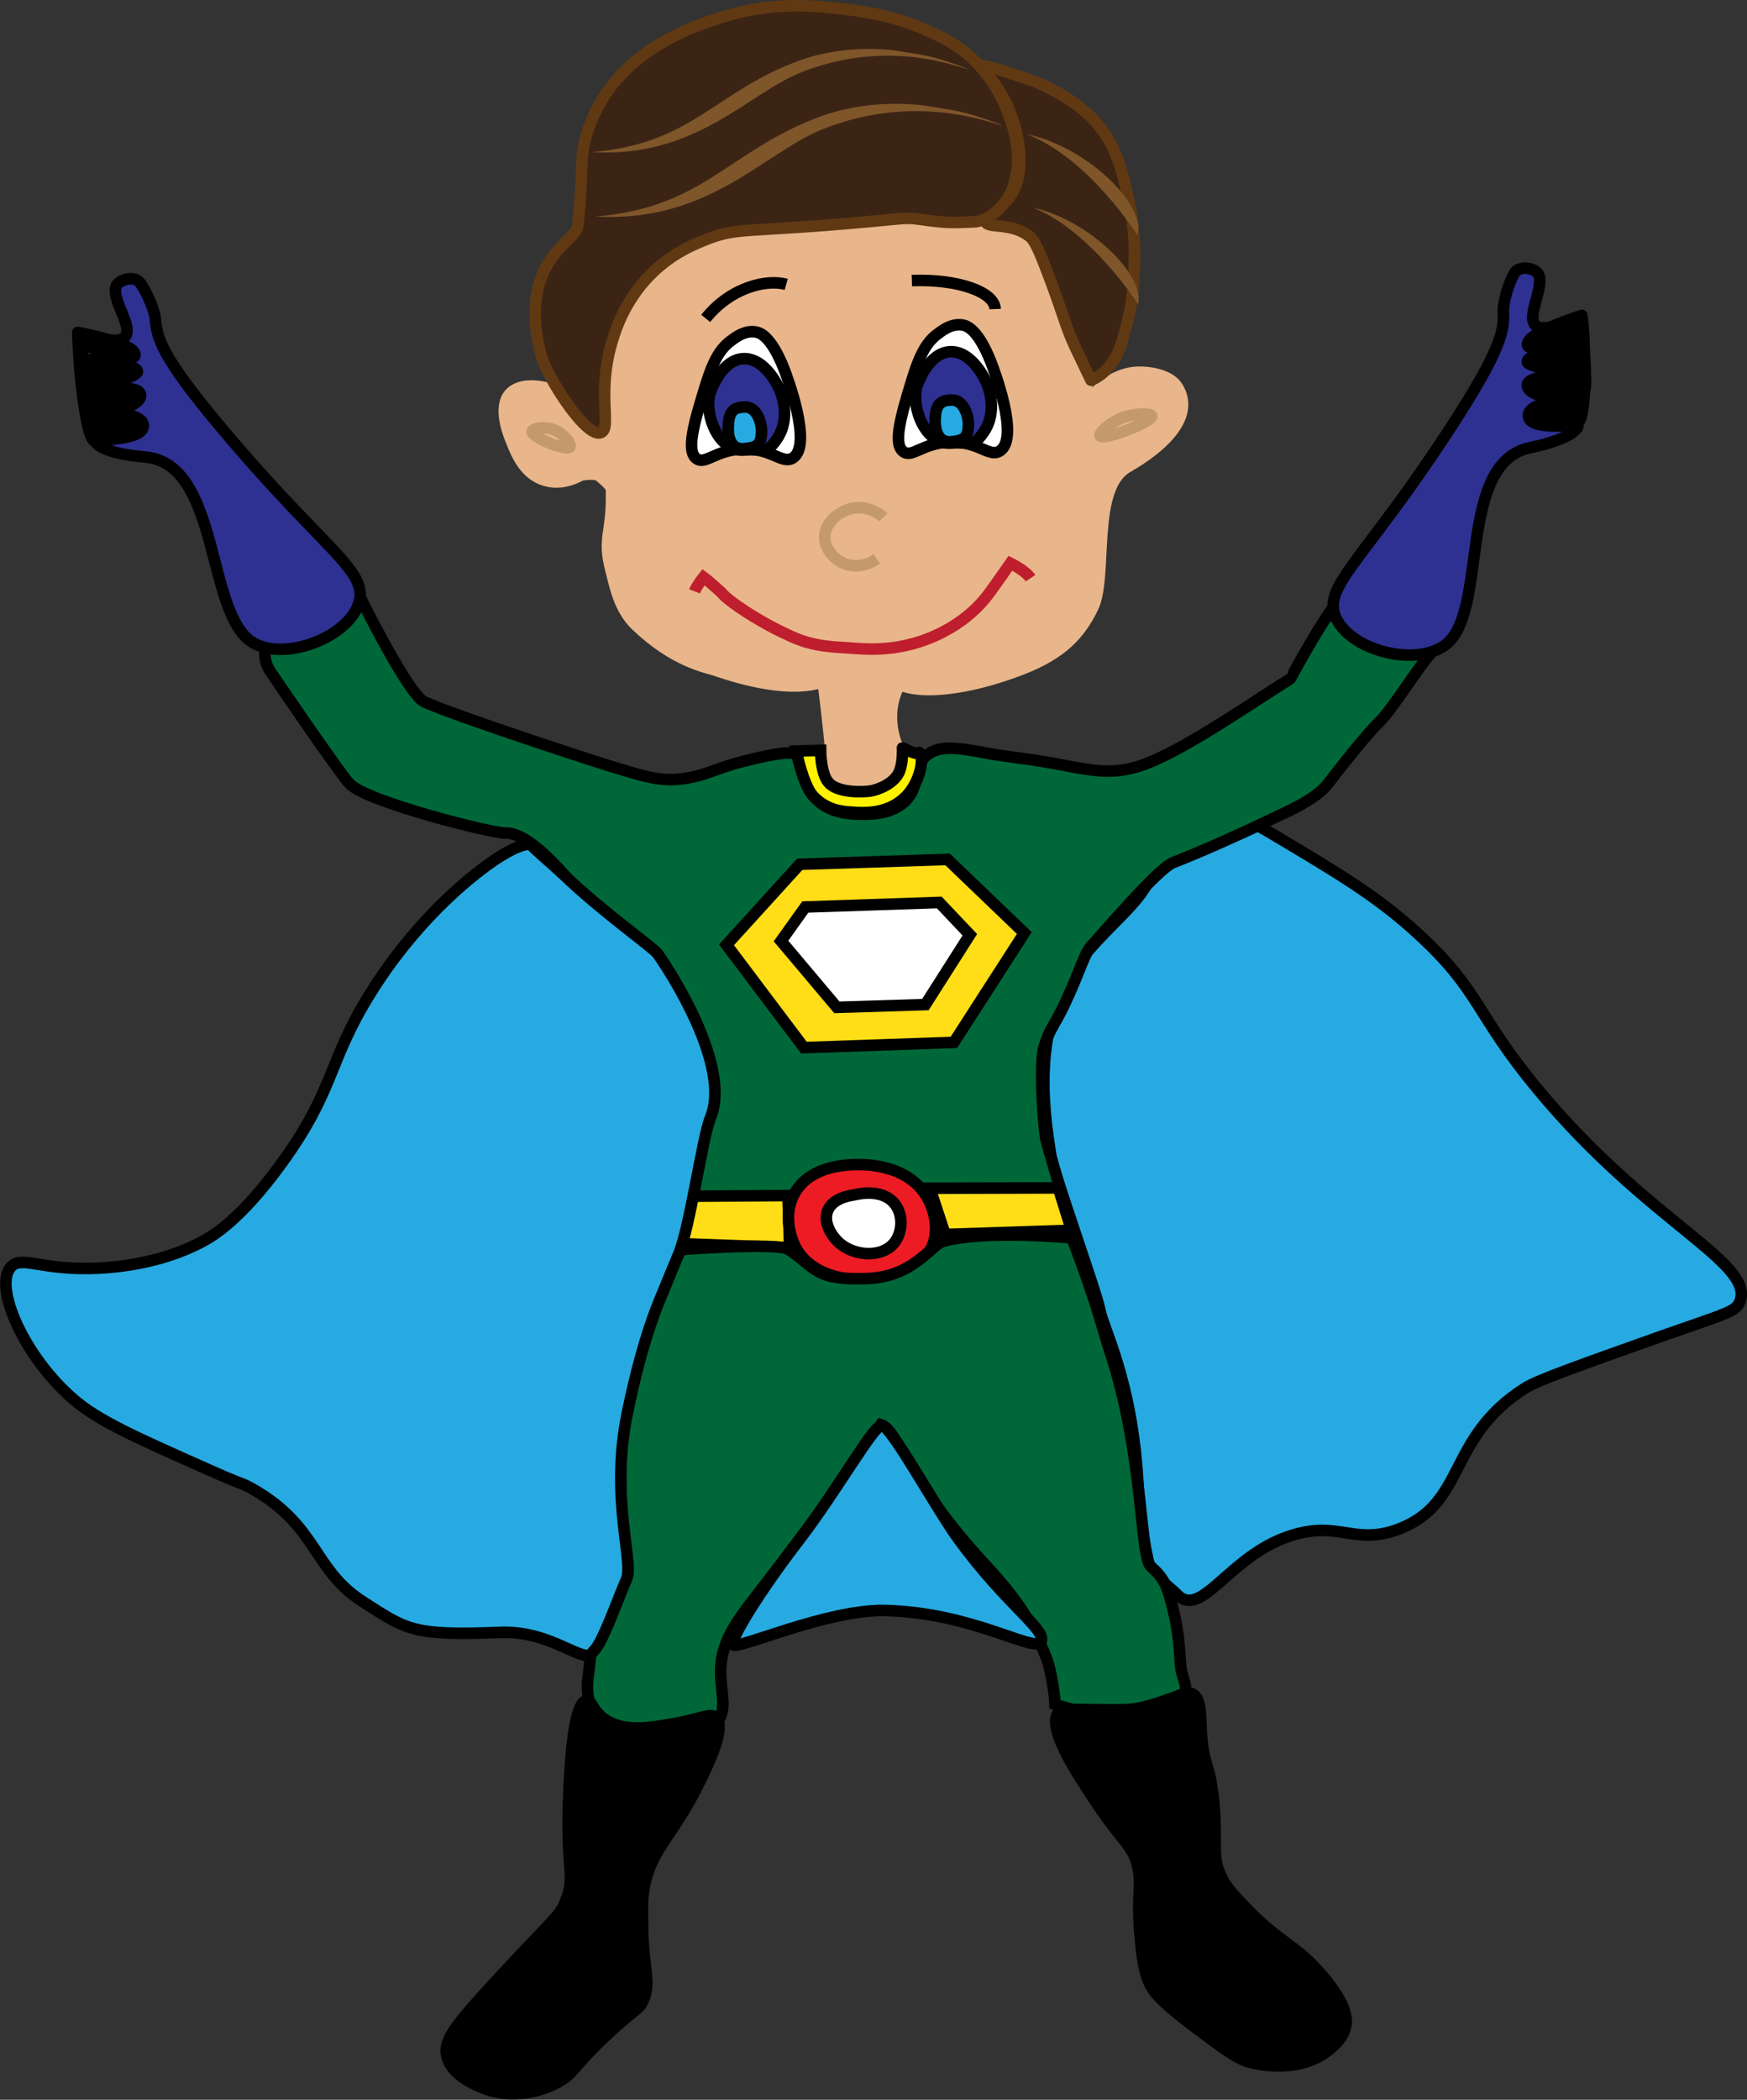 <?xml version="1.0" encoding="utf-8"?>
<!-- Generator: Adobe Illustrator 18.1.0, SVG Export Plug-In . SVG Version: 6.00 Build 0)  -->
<!DOCTYPE svg PUBLIC "-//W3C//DTD SVG 1.1//EN" "http://www.w3.org/Graphics/SVG/1.1/DTD/svg11.dtd">
<svg version="1.1" id="Layer_1" xmlns="http://www.w3.org/2000/svg" xmlns:xlink="http://www.w3.org/1999/xlink" x="0px" y="0px"
	 viewBox="0 0 503.3 604.7" enable-background="new 0 0 503.3 604.7" xml:space="preserve">
<rect x="0" y="0" width="503.3" height="604.7" fill="#333333" stroke="none"/>
<symbol  id="Brown_Hair_1" viewBox="-8.1 -3.4 16.2 6.8">
	<g>
		<path fill="#7E5629" d="M-8.1,2.5c0,0,10.4-0.9,16.2-5.9C3.6,2-5.5,4.9-8.1,2.5z"/>
	</g>
</symbol>
<symbol  id="Brown_Hair_4" viewBox="-11.3 -7.7 22.7 15.4">
	<path fill="#7E5629" d="M-11.3,7c0,0,5.6,2.6,10.6-1.9c5-4.6,5.8-10.2,12-12.7C4.7-6.5,2.2,0.9-1,4C-6.1,8.9-10.8,7-11.3,7z"/>
</symbol>
<path fill="#27AAE1" stroke="#000000" stroke-width="3.324" stroke-miterlimit="10" d="M339.2,459.3c6.7,6.7,14.4-9.9,30.3-16.2
	c15.9-6.2,20,2.4,33.6-2.8c19.4-7.5,13.7-26.2,36.2-40.5c3.8-2.4,15.5-6.5,38.8-14.8c19.3-6.8,22.1-7.2,23.2-10.3
	c4-11.2-26.6-22.8-58.2-60.9c-18.2-21.9-16.4-28.2-34.6-44.9c-11.7-10.7-22.2-17-43.1-29.4c-16.7-9.9-27-10.5-41.1-14.2
	c-8.2-2.2-27.4,8.9-27.4,8.9s8.9-9.6,25.3,1.7c23.6,16.4-1.5,25.6-13.4,44.2c-11.8,18.4-7.6,42.6-6.1,52.5
	c0.8,5.1,13.3,39.9,14.1,44.4c1.2,6.2,9.3,20.5,11,49.6c0.4,6.9,1.1,14.2,2.9,22.6C331.7,453.9,335.2,455.3,339.2,459.3z"/>
<path fill="#006838" stroke="#000000" stroke-width="3.324" stroke-miterlimit="10" d="M267,217.5c3.8-3.1,9.3-2.1,17.9-0.5
	c4.1,0.8,10.5,1.4,17.3,2.6c11.5,2,18.3,4.4,29.1-0.1c12.1-5,29.3-17.1,40.4-24c0.2-0.1,11.2-21.6,18.9-28.4
	c3.2-2.8,5.8,7.4,10,10.2c3.4,2.2,13.9,5.9,15.3,7.6c0,0-1.7,1-3.9,3.5c-3.4,3.7-11,16.1-14.9,19.8c-3.3,3.1-12.1,14.3-14.2,17.1
	c-3.8,5.2-12.8,8.7-18.9,11.7c-4.9,2.4-18.4,8.5-26,11.4c-4.5,1.7-22,22.4-23.5,23.9c-2.1,2.1-3.1,6.9-7.9,17.1
	c-3.1,6.4-4.1,6.7-5.8,12c-1.5,4.6-0.2,24.6,0.7,27.4c0,0,0.3,1,2.7,9.4l1.6,5.6c-0.8,2.1-7.6-0.1-17.9,0.5
	c-10.5,0.6-11.7,2.7-16.8,1.6c-5.7-1.3-6.2-3.7-12.9-6c-5.6-1.9-12.6-1.4-14.5-0.8c-5.6,1.6-6.3,3.3-12.7,5.6
	c-1.9,0.7-0.8-0.1-5.9,0.8c-8.6,1.4-13.9,1.6-19,1.1c-4.7-0.5-5.4-1.2-5.7-1.5c-2.5-3,0.3-8,2.3-17.9c0.6-3.2,2.5-10.6,0-19.6
	c-1-3.5-3.9-6.7-8.7-15.1c-5.7-10-5.1-10.3-6.9-15.5c-1-2.7-1.2-2.7-9.8-10.8c-8.5-7.9-7.8-6.9-12.4-11.7
	c-4-4.3-12.7-14.9-19.5-14.6c-3.4,0.1-39.7-8.9-44.7-14.2c-2.8-2.9-22-31.1-22.8-32.3c-4.3-6.6,1.3-11.7,2.9-13.1
	c5.8-5,7.3-4.3,11.4-8.9c4.6-5.1,6.2-11.3,8.5-5.7c1.1,2.6,16.6,34.1,21.5,36.4c8.7,4,49.1,17.2,53.8,18.6
	c10.5,3.1,15.4,5.2,25.1,2.7c3.9-1,7.7-3,16.1-4.9c10.1-2.4,11.8-1.7,12.9-0.9c3.7,2.6,0.9,7.6,4.8,12.2c4,4.7,11,4.7,13.6,4.7
	c2.7,0,8.2,0,12.2-3.7C265.5,226.1,262.7,221.1,267,217.5z"/>
<polygon fill="#FFDE17" stroke="#000000" stroke-width="3.324" stroke-miterlimit="10" points="273,247.5 295.1,268.7 274.8,300.2 
	231.6,301.7 209.3,272.1 230.4,248.9 "/>
<polygon fill="#FFFFFF" stroke="#000000" stroke-width="3.324" stroke-miterlimit="10" points="279.4,269.2 266.6,289.3 
	241.1,290.1 225,271 232,261.2 270.6,259.9 "/>
<path fill="#FFDE17" stroke="#000000" stroke-width="3.324" stroke-miterlimit="10" d="M304.9,342.1c1.3,4.1,2.5,8.1,3.8,12.2
	l-36.4,1.2l-4.4-13.3L304.9,342.1z"/>
<polygon fill="#FFDE17" stroke="#000000" stroke-width="3.324" stroke-miterlimit="10" points="227,344.3 227.5,359.3 194.4,358.1 
	197.8,344.5 "/>
<path fill="#ED1C24" stroke="#000000" stroke-width="3.324" stroke-miterlimit="10" d="M266.9,344.5c0.5,0.8,4.5,7.7,1.6,14.5
	c-3.8,8.8-15.9,9.5-18.2,9.6c-2.7,0.1-15.8,0.4-21.1-9.4c-0.2-0.4-4.2-8-0.5-15.1c5.1-10.1,19.9-8.7,21.6-8.6
	C253,335.8,262.2,336.7,266.9,344.5z"/>
<path fill="#FFFFFF" stroke="#000000" stroke-width="3.324" stroke-miterlimit="10" d="M258,347c2.2,3.1,2,7.7-0.2,10.7
	c-3.6,4.7-11.5,4-15.7,0.5c-2.3-1.9-5-5.9-3.7-9.4c1.3-3.5,5.7-4.4,7.7-4.7C247.8,343.7,254.6,342.3,258,347z"/>
<path fill="#006838" stroke="#000000" stroke-width="3.324" stroke-miterlimit="10" d="M308.8,356.5c0,0,3.7,9.4,7.1,20
	c0.6,1.8,2.9,9.8,4.4,14.4c9.2,28.5,8.1,57.6,11.3,60.3c4.3,3.7,4.9,6.6,6.3,12c1.6,6.6,1.8,10.2,2.2,16.2c0.2,3.1,1.7,5.3,1.4,7.2
	c-0.5,2.9-5.1,4.3-8.2,5.3c-1.8,0.6-9.3,1.9-15.2,1.8c-6.4-0.2-14.2-2.9-14.2-2.9l-0.1-2.2c0,0-0.9-7.6-2.4-11.3
	c-4.3-11.1-9.8-18.3-17.3-26.4c-23.4-25.2-25.2-39-30.3-40.6c0,0-8.8,14.1-33,45.5c-7.3,9.5-13.2,16-13.2,25.7
	c0,5.7,2.1,11.1-1.2,14.6c-0.7,0.8-2.1,1.8-10.6,2.6c-15.3,1.4-20-1.2-21.4-2.1c-1.6-0.9-4.4-2.8-4.7-5.5c-0.2-2.5-0.7-4.6-0.3-7.8
	c1-7.7,0.4-9.8,4.2-16.8c1.7-3.1,2.8-7.2,4.3-10.9c3.3-7.9-1.3-29.7,2.6-50.7c2.1-11.6-0.2-20.8,3.3-24.6
	c6.2-6.5,10.3-20.3,10.3-20.3s29.8-2.3,33-0.2c8.5,5.6,7.4,8.9,22.8,8.4c13.3-0.5,18.2-9.6,21.8-10.7
	C283.8,354.1,308.8,356.5,308.8,356.5z"/>
<path stroke="#000000" stroke-width="3.324" stroke-miterlimit="10" d="M346.1,498.9c-0.3-5.4-0.1-9.9-2.6-11.1
	c-1.4-0.7-2.7,0.1-6.1,1.3c-4,1.4-8.2,2.9-12.2,3.2c-6.7,0.4-19.2-0.6-20.2,0.7c-3.5,4.4,4.6,16.7,10.4,25.5
	c8.5,12.8,11,12.8,12.4,19.2c1.3,5.8-0.5,7.1,0.7,20.2c0.8,9.5,2.1,12.1,2.7,13.4c1.1,2.2,2.9,4.8,11.6,11.4
	c8.9,6.7,13.3,10.1,17.2,11.2c1.1,0.3,14,3.7,22.9-3.6c1.5-1.2,4.1-3.4,4.8-6.9c0.3-1.4,0.8-5.6-6.7-14.4c-7.6-9-12.3-9.4-22-19.5
	c-3.7-3.9-5.6-5.9-7-8.7c-3.2-6.5-1.1-9.5-2.4-22.4C348.4,507,346.7,508.9,346.1,498.9z"/>
<path stroke="#000000" stroke-width="3.324" stroke-miterlimit="10" d="M201.8,512.7c2.7-5.6,7.4-15.4,4.4-18.1
	c-1.5-1.3-3.6,0.1-10.6,1.5c-7.6,1.4-15.7,3-21.4-1c-3.6-2.5-3.7-5.6-5.2-5.4c-4.3,0.5-5,23.9-5.2,28.8c-0.7,20.3,2,21.5-0.7,28.6
	c-2,5.2-3.7,5.4-20.5,23.7c-12.1,13.1-14.8,17-13.9,21.2c1.4,6.1,9.5,9,11.5,9.7c9.7,3.4,18.6-1,20.1-1.8c5.2-2.7,4.5-4.6,15.2-14.5
	c7.9-7.3,8.6-6.6,9.8-9.3c2.4-5.3-0.1-8.8-0.2-22.4c0-4.4-0.1-6.5,0.3-9C187.1,532.6,193.9,529.1,201.8,512.7z"/>
<path fill="#27AAE1" stroke="#000000" stroke-width="3.324" stroke-miterlimit="10" d="M211.2,473.7c1.4,1.4,27-10.2,43.6-9.9
	c25.1,0.5,42.9,12.1,45,9.1c2.3-3.2-9.6-10.4-23.6-29.6c-6.6-9-19.5-32.9-22.2-32.8c-2.4,0-12.9,18.8-23.8,33
	C219,458,210,472.6,211.2,473.7z"/>
<path fill="#E8B68A" stroke="#E8B68A" stroke-width="3.324" stroke-miterlimit="10" d="M240,222.7c0,0-1.5-16.7-2.9-26.5
	c0,0-8.4,4.6-31-3.2c-2.7-0.9-11.8-2.4-22.8-12.9c-5-4.8-6.1-11.5-7.3-16c-2.4-9.3,0.3-10.2,0.2-21.7c0,0,2.3-0.7-3.7-5.5
	c-0.8-0.6-4.6-0.4-5.5,0.1c-2,1.1-5.7,2.5-9.7,1.4c-6-1.6-8.4-7.5-9.8-11c-1.1-2.6-4.1-10.3-0.5-14.1c2.7-2.8,7.9-2.4,11.3-1.3
	c10.3,3.3,12.3,16.1,15.6,15.5c2.7-0.5-0.9-5.8,2.1-20.8c0.9-4.2,0.4-5.3,4.8-14c3-6.1,6.4-14,11.9-17.6c5.7-3.7,11.3-7.6,26.9-9.3
	c17.1-1.8,19.9-0.9,38.9-2.4c8-0.6,19.6-1,36.7,6.1c6.3,2.6,11.3,27.3,13.8,30.5c9.2,11.6,0.4,14.7,1.4,17.8c0,0.1,0.1,0.1,0.1,0.1
	c0.8,0.4,3.5-4,7.3-6.8c1.1-0.8,4.8-3.7,10-3.9c3.4-0.1,9.3,0.8,11.4,4.3c5.2,8.4-4.1,17.1-14.4,23c-10.7,6.1-5.6,31.6-10,40.5
	c-3.6,7.3-8.4,13.1-20.7,17.8c-14.8,5.7-28.7,7.3-34.9,4.3c0,0,0,0,0,0c-5.2,9.4-0.3,18.7-0.3,18.7c0.1,1.1,0.2,2.9,0.3,5.2
	c-1.3,1.1-3.7,2.7-7,3.7c-0.9,0.3-2,0.5-3.3,0.5C243.7,225.5,240,222.7,240,222.7z"/>
<path fill="none" stroke="#C49A6C" stroke-width="3.324" stroke-miterlimit="10" d="M164.2,128.7c0.5-0.8-1.5-3.5-4.1-4.7
	c-3-1.4-6.6-0.7-6.8,0.2C152.9,125.8,163.2,130.1,164.2,128.7z"/>
<path fill="none" stroke="#C49A6C" stroke-width="3.324" stroke-miterlimit="10" d="M316.9,125.5c-0.4-0.8,3-4,7-5.4
	c3.4-1.1,7.7-1.1,7.9-0.3C332.1,121.5,317.7,127,316.9,125.5z"/>
<g>
	<path fill="#FFFFFF" stroke="#000000" stroke-width="3.324" stroke-miterlimit="10" d="M228.4,131.9c-3.1,1.9-6.1-2.9-14.5-2.6
		c-7.7,0.3-10.7,4.6-13.2,2.8c-3.2-2.2-0.6-10.7,2.4-20.6c2.4-7.9,4.5-11.3,7.8-13.6c1.3-1,3.9-2.8,6.8-2.3
		c1.3,0.2,4.5,1.3,8.2,10.7C226.5,107.9,234.3,128.2,228.4,131.9z"/>
	<path fill="#2E3192" stroke="#000000" stroke-width="3.324" stroke-miterlimit="10" d="M223.7,126.6c4.3-6.1,1.4-13.2,0.9-14.4
		c-0.2-0.5-4.1-9.3-10.6-8.9c-5.9,0.4-8.8,8.3-9.3,9.5c-2.1,5.9,2.1,17.6,9.9,16.8C220,129.1,220.4,131.3,223.7,126.6z"/>
	<path fill="#27AAE1" stroke="#000000" stroke-width="3.324" stroke-miterlimit="10" d="M214.5,129.2c3.6-0.4,4.9-1,4.9-5.2
		c0-1.9-1.2-6.9-4.8-6.8c-3.5,0.1-4.7,1.4-4.8,6C209.7,126.5,210.9,129.6,214.5,129.2z"/>
</g>
<g>
	<path fill="#FFFFFF" stroke="#000000" stroke-width="3.324" stroke-miterlimit="10" d="M288,129.9c-3.1,1.9-6.1-2.9-14.5-2.6
		c-7.7,0.3-10.7,4.6-13.2,2.8c-3.2-2.2-0.6-10.7,2.4-20.6c2.4-7.9,4.5-11.3,7.8-13.6c1.3-1,3.9-2.8,6.8-2.3
		c1.3,0.2,4.5,1.3,8.2,10.7C286.1,105.9,294,126.2,288,129.9z"/>
	<path fill="#2E3192" stroke="#000000" stroke-width="3.324" stroke-miterlimit="10" d="M283.3,124.6c4.3-6.1,1.4-13.2,0.9-14.4
		c-0.2-0.5-4.1-9.3-10.6-8.9c-5.9,0.4-8.8,8.3-9.3,9.5c-2.1,5.9,2.1,17.6,9.9,16.8C279.6,127.1,280,129.3,283.3,124.6z"/>
	<path fill="#27AAE1" stroke="#000000" stroke-width="3.324" stroke-miterlimit="10" d="M274.1,127.2c3.6-0.4,4.9-1,4.9-5.2
		c0-1.9-1.2-6.9-4.8-6.8c-3.5,0.1-4.7,1.4-4.8,6C269.4,124.5,270.6,127.6,274.1,127.2z"/>
</g>
<path fill="none" stroke="#000000" stroke-width="3.324" stroke-miterlimit="10" d="M226.5,81.9c-5.3-1.5-15.7,0.5-23.2,9.8"/>
<path fill="none" stroke="#000000" stroke-width="3.324" stroke-miterlimit="10" d="M286.7,89c-0.2-5-10.9-8.7-24-8.2"/>
<line fill="none" stroke="#000000" stroke-width="3.324" stroke-miterlimit="10" x1="221" y1="96.6" x2="221" y2="96.6"/>
<g>
	<path fill="none" stroke="#C49A6C" stroke-width="3.324" stroke-miterlimit="10" d="M254.5,149c-0.5-0.5-4-3.4-8.6-2.7
		c-4,0.7-8.3,4.1-8.3,8.5c0.1,3.3,2.5,6,5,7.2c3.1,1.6,7,1.1,10-1.1"/>
</g>
<path fill="none" stroke="#BE1E2D" stroke-width="3.324" stroke-miterlimit="10" d="M296.9,166.5c-1.5-2.2-5.8-4.3-5.8-4.3
	s-3.4,4.9-5.8,8.2c-7.9,11-19.9,14.5-24,15.4c-6.5,1.5-11.7,1.2-16.7,0.8c-3.8-0.3-10-0.2-16.8-3.4c-3.7-1.7-7.4-3.5-13-7.1
	c-6-3.9-6.9-5.4-6.9-5.4c-4.1-3.7-5.2-4.5-5.2-4.5s-2,2.5-2.6,4.1"/>
<path fill="#3C2415" stroke="#603913" stroke-width="3.324" stroke-miterlimit="10" d="M323.4,97.9c1.3-5,2.7-8.7,3.2-17
	c0.3-6.1,0.7-13.7-1.5-23.5c-1.9-8.6-3.6-16.1-10-22.9c-4.7-5-10.3-7.8-12.8-9.1c-3.3-1.7-6-2.6-11.5-4.4c-5-1.7-8.6-2.5-8.1-1.8
	c1.3,1.7,9.6,10.1,10.9,23.7c0.3,2.8,0.8,8.6-2.5,13.5c-3,4.4-7.6,5.6-7.2,7.4c0.5,2.1,7.1,0.2,12.3,4c1.7,1.2,2.5,2.6,6.4,12.9
	c4.5,12.2,4.4,13.4,7.2,19.4c1.4,3,4.5,9.4,4.5,9.4v0C314.3,109.5,320.8,107.5,323.4,97.9z"/>
<path fill="#3C2415" stroke="#603913" stroke-width="3.324" stroke-miterlimit="10" d="M266.9,8.7c-4.2-1.9-11.2-4.5-21.6-5.8
	c-8.4-1.1-20.8-2.7-35.4,1.5c-6.5,1.9-27.9,8-37.5,26.2c-6.8,12.9-3.7,16.3-6,34.7c-0.5,4.3-17.3,9.8-10.7,36.4
	c0.8,3.1,2.5,6,3.5,7.9c3.4,6.1,10.5,16.2,13.9,15c3.2-1.2-1.1-10.9,3-25.4c1-3.5,3.6-12.3,11.2-20c6.2-6.3,12.8-8.9,16.6-10.4
	c7.3-2.8,10.1-2.2,31.1-3.7c25.4-1.9,24.6-2.7,30.3-1.9c7,1,8.8,1,15.2,0.7c5.3-0.2,9.5-6,10.4-7.8c4.8-9.7,0.8-20.1-0.8-24.4
	c-1.3-3.3-4-9-9.4-14.3C276.1,12.9,271.4,10.7,266.9,8.7z"/>
<path fill="#FFF200" stroke="#000000" stroke-width="3.324" stroke-miterlimit="10" d="M264.8,216.7c-0.2-0.2,0,0.9-2.8-0.4
	c-2.3-1.1-2-0.9-2-0.9s0.2,3.5-0.7,6.3c-1.3,4-6.6,5.8-8.5,6.1c-2,0.3-9.8,0.7-12.3-2.7c-2.1-2.7-2.1-9-2.1-9l-7,0.2
	c0,0,1.9,9.7,4.9,13c3.8,4,8.1,4.4,11.2,4.6c2.9,0.2,9.5,0.7,14.6-3.7C264.7,226.4,266.6,218.5,264.8,216.7z"/>
<use xlink:href="#Brown_Hair_4"  width="22.7" height="15.4" x="-11.3" y="-7.7" transform="matrix(-4.878 -0.79 0.488 -3.013 230.37 48.386)" overflow="visible"/>
<use xlink:href="#Brown_Hair_4"  width="22.7" height="15.4" x="-11.3" y="-7.7" transform="matrix(-4.509 -0.731 0.448 -2.766 224.802 31.044)" overflow="visible"/>
<use xlink:href="#Brown_Hair_1"  width="16.2" height="6.8" x="-8.1" y="-3.4" transform="matrix(-1.123 -2.221 2.308 -1.167 312.809 52.673)" overflow="visible"/>
<use xlink:href="#Brown_Hair_1"  width="16.2" height="6.8" x="-8.1" y="-3.4" transform="matrix(-1.102 -2.116 2.096 -1.092 313.713 73.228)" overflow="visible"/>
<g>
	<path fill="#2E3192" stroke="#000000" stroke-width="3.324" stroke-miterlimit="10" d="M73.1,185.2c-13.9-7.7-9.4-51.7-31.3-53.6
		c-12.2-1-14.4-4-14.3-4.6c0.1-0.5,14.2,0,13.8-4.6c-0.4-4.3-15.3-3.8-15.4-3.2c0,0.6,15-1.2,14.6-5.5c-0.3-3.7-16.5-1-16.5-1.1
		c0-0.1,15.8-3.7,15.6-5.6c-0.3-3-16.6-2-16.6-2.2c0-0.2,15.6-0.4,15.9-2.4c0.5-3.8-17.1-6.7-16.5-6.7c0.3,0,11.4,4.3,13.7,1.2
		c2.2-2.9-3.5-9.8-2.8-14c0.4-2.3,5.4-3.8,7.1-1.4c2.3,3.3,4.2,8.2,4.4,10.6c0.4,5.3,1.9,10.8,18.8,30.9
		c29.2,34.9,42.2,41,39.9,50.2C101.1,183,82.8,190.6,73.1,185.2z"/>
	<path fill="none" stroke="#000000" stroke-width="3.324" stroke-miterlimit="10" d="M22.4,95.8c0.1,3.2,0.3,6.3,0.5,9.1
		c0.2,2.9,0.5,5.5,0.8,8c0.3,2.5,0.6,4.8,1,6.7c0.8,4.7,1.8,7.5,2.7,7.5"/>
	<g>
		<g>
			<path d="M23.4,98.4c0,2-0.4,4.9,2,5c1.2,0.1,1.7-0.1,2.8,0.1c0.9,0.2,1.8,0.3,2.7,0.3c1.8-0.1,3.5-0.6,5.2-1.2
				c0.8-0.3,0.8-1.4,0-1.6c-2.1-0.6-4.2-1.5-6.2-2.2c-1.4-0.5-3.2-1.3-4.7-1.1c-0.3,0-0.5,0.3-0.6,0.6c-0.3,1.2-0.5,3.1,1,3.4
				c0.7,0.1,1.4,0,2.1,0.2c0.7,0.2,1.3,0.5,2,0.7c1.1,0.3,2,0.4,3.1,0.3c0.9-0.1,0.7-1.4,0-1.6c-2.3-0.8-4.5-1.7-6.9-1.9
				c-1.1-0.1-1.1,1.6,0,1.7c2.2,0.2,4.3,1.1,6.4,1.9c0-0.5,0-1.1,0-1.6c-1.8,0.3-3.2-0.8-4.9-1.1c-0.4-0.1-1,0.1-1.2-0.1
				c-0.6-0.4,0-0.4,0.5-0.4c1.2-0.1,3.1,1,4.3,1.4c1.6,0.6,3.1,1.2,4.7,1.7c0-0.5,0-1.1,0-1.6c-1.3,0.5-2.6,0.9-4,1
				c-1.7,0.2-3-0.3-4.6-0.5c-0.7-0.1-1.4,0.2-1.9,0.2c-0.5,0,0.3,0.1,0.2,0.1c-0.3-0.4-0.2-2.7-0.2-3.4
				C25.1,97.4,23.4,97.4,23.4,98.4L23.4,98.4z"/>
		</g>
	</g>
	<g>
		<g>
			<path d="M24,107c0.2,1.4,0.3,2.9,0.5,4.3c0.1,0.7,1.2,1.3,1.5,0.4c0.7-1.5,3.8-1.5,5.1-1.9c1.7-0.4,3.3-1,4.9-1.5
				c0.6-0.2,0.8-0.9,0.4-1.4c-1.6-1.6-3.8-1.2-5.8-1.1c-1.3,0.1-5.1-0.5-5.6,1.2c-0.3,1.1,0.5,2.5,1.6,2.5c1.3,0,2.7-0.5,4-0.5
				c1.4,0,2.7-0.1,4.1-0.5c1-0.3,0.6-1.9-0.4-1.6c-1.6,0.5-3.1,0.4-4.7,0.4c-0.8,0-2.6,0.4-2.9,0.4c2.3,0,6.9-1.5,8.6,0.4
				c0.1-0.5,0.2-0.9,0.4-1.4c-2.4,0.8-4.7,1.6-7.2,2.1c-1.6,0.3-3.1,0.5-3.8,2.2c0.5,0.1,1,0.3,1.5,0.4c-0.2-1.4-0.3-2.9-0.5-4.3
				C25.5,105.9,23.9,105.9,24,107L24,107z"/>
		</g>
	</g>
	<g>
		<g>
			<path d="M29.1,108.1c0.8,0,1.7-0.2,2.5-0.1c0.6,0.1,1,0.5,1.5,0.7c1.1,0.3,3.4,0.1,4.4-0.3c0.4-0.1,0.6-0.4,0.6-0.8
				c0,0,0-0.1,0-0.1c0-0.3-0.2-0.6-0.4-0.7c0,0-0.1,0-0.1-0.1c-0.9-0.5-1.8,0.9-0.8,1.4c0,0,0.1,0,0.1,0.1c-0.1-0.2-0.3-0.5-0.4-0.7
				c0,0,0,0.1,0,0.1c0.2-0.3,0.4-0.5,0.6-0.8c-0.7,0.3-1.7,0.2-2.4,0.3c-0.9,0.1-1.1,0-1.8-0.4c-1.1-0.5-2.6-0.2-3.8-0.1
				C28,106.5,28,108.2,29.1,108.1L29.1,108.1z"/>
		</g>
	</g>
	<g>
		<g>
			<path d="M25.4,110.3c0.4,0,0.8,0,1.2,0c1.1,0,1.1-1.7,0-1.7c-0.4,0-0.8,0-1.2,0C24.3,108.7,24.3,110.3,25.4,110.3L25.4,110.3z"/>
		</g>
	</g>
	<g>
		<g>
			<path d="M25.2,115.3c4.5-0.2,9.1-0.4,13.6-0.6c-0.1-0.5-0.1-1.1-0.2-1.6c-2.8,0.9-5.5,1.8-8.3,2.7c-0.7,0.2-1.4,0.4-2,0.7
				c-0.3,0.1-0.6,0.2-0.8,0.4c-0.3,0.4-0.4,0.3-0.4-0.2c0-0.3-0.1-0.5-0.3-0.5c-0.4-0.2-0.3-0.2,0.3-0.1c0.5-0.2,2.1,0,2.6,0
				c1.1-0.1,2.2-0.2,3.3-0.3c0.4-0.1,2.6-0.5,2.7-0.4c-0.2-0.3-1.5-0.1-1.9-0.1c-0.8,0.1-1.5,0.4-2.2,0.7c-0.5,0.2-1.1,0.6-1.6,0.8
				c-0.5,0.4-1,0.4-1.6-0.1c-0.8,0-1.1-0.2-1-0.8c0.2,0.5,0.4,0.9,0.6,1.4c0.1-0.1,0.3-0.1,0.4-0.2c1.1-0.1,1.1-1.8,0-1.7
				c-0.8,0.1-1,0.2-1.6,0.7c-0.6,0.5,0,1.4,0.6,1.4c1.6,0.2,2.1-1.9,0.7-2.7c-1.6-0.9-2.6,0.6-2.3,2c0.4,2.5,2.8,2.2,4.7,1.4
				c0.7-0.3,1.4-0.7,2.2-1c1-0.4,2-0.2,3-0.5c0.7-0.2,1.6-0.5,2-1.3c0.9-2.2-2-1.8-3.2-1.7c-2.3,0.3-4.6,0.6-6.9,0.6
				c-0.8,0-1.8-0.2-2.3,0.6c-0.6,1,0.2,3.3,1.4,3.6c1.3,0.3,4.4-1.3,5.6-1.7c2.3-0.8,4.5-1.5,6.8-2.3c0.9-0.3,0.8-1.7-0.2-1.6
				c-4.5,0.2-9.1,0.4-13.6,0.6C24.2,113.7,24.2,115.3,25.2,115.3L25.2,115.3z"/>
		</g>
	</g>
	<g>
		<g>
			<path d="M26.2,122.2c2.4-0.2,4.9-0.4,7.3-0.2c1.1,0.1,2.2,0.2,3.2,0.3c1.6,0.6,2,0.5,1.3-0.1c-0.7,0.4-1.4,0.7-2.2,1
				c-1.7,0.7-4.8,1.9-6.5,1.4c-1.1-0.2-1.4-0.7-0.8-1.5c0.3,0,0.5,0,0.8,0c0.7-0.3,1.9-0.3,2.6-0.5c0.8-0.2,3.7-0.9,2.2,0.4
				c-0.5,0.4-2.7,0.7-3.3,0.7c-1.9,0.1-0.7-0.1,0.2-0.2c0.9-0.2,1.8-0.4,2.7-0.6c0.9,0,1.8-0.2,2.6-0.6c-0.6,0.1-1.2,0.2-1.8,0.3
				c-0.9,0.2-1.8,0.4-2.7,0.7c-0.6,0.2-1.2,0.4-1.7,0.6c0.1,0.7,0.5,0.8,1.1,0.3c1,0,2.2-0.6,3.2-0.8c1.1-0.2,0.6-1.8-0.4-1.6
				c-1.5,0.3-7.3,1.1-5,3.8c0.2,0.2,0.6,0.3,0.8,0.2c2-0.8,4.1-1.4,6.2-1.8c0.9-0.2,1.9-0.2,2-1.2c0.4-2.4-3.5-1.8-4.7-1.5
				c-1.4,0.3-6.4,0.3-6,2.9c0.4,2.9,5.6,0.9,7,0.5c1.3-0.3,4.5-1.5,2.9-3.3c-0.8-1-2.6-0.9-3.6-0.8c-0.7,0.1-1.4,0.3-2,0.4
				c-1.2,0.3-2.5,0.2-3.7,0.4c-1.8,0.4-1.6,2.8-0.7,4.1c1.5,2,6.6,0.2,8.4-0.4c1-0.4,6.3-2.1,3.9-3.9c-1-0.8-3.8-0.7-5-0.7
				c-2.8-0.2-5.5,0-8.2,0.2C25.1,120.6,25.1,122.3,26.2,122.2L26.2,122.2z"/>
		</g>
	</g>
</g>
<g>
	<path fill="#2E3192" stroke="#000000" stroke-width="3.324" stroke-miterlimit="10" d="M416.3,185.8c12.8-9.3,3.1-52.5,24.6-56.9
		c12-2.5,13.8-5.7,13.7-6.3c-0.1-0.5-14.1,1.7-14.3-2.9c-0.1-4.3,14.8-5.6,14.9-5c0.1,0.6-15,0.6-15.2-3.7c-0.1-3.7,16.2-3,16.2-3.1
		c0-0.1-16.1-1.8-16.2-3.7c-0.1-3,16.3-4,16.2-4.2c0-0.2-15.6,1.5-16.1-0.5c-1-3.7,16.1-8.7,15.6-8.7c-0.3,0.1-10.8,5.6-13.4,2.8
		c-2.5-2.6,2.3-10.2,1.1-14.2c-0.7-2.3-5.8-3.2-7.2-0.6c-1.9,3.5-3.2,8.6-3.1,11c0.3,5.3-0.6,10.9-14.9,32.9
		c-24.8,38.2-36.9,45.8-33.6,54.6C388.3,187,407.3,192.3,416.3,185.8z"/>
	<path fill="none" stroke="#000000" stroke-width="3.324" stroke-miterlimit="10" d="M455.8,91.1c0.3,3.3,0.4,3.8,0.5,6.9
		c0.1,3,0.5,9.2,0.5,11.8c0,2.6-0.3,1.6-0.4,3.6c-0.3,5-0.9,8-1.8,8.1"/>
	<g>
		<g>
			<path d="M453.9,94c0.1,0.6-0.1,1.8,0.2,2.3c-0.1,0.5,0.1,0.7,0.6,0.4c0.7,0,0.8,0,0.2-0.1c-1-0.3-2.1,0-3.1,0.3
				c-3.2,1-6,1.1-9.3,0.5c0,1.1,0,2.1,0,3.2c1.8-0.7,3.6-1.5,5.4-2.3c1.7-0.7,4.5-2.4,6.4-2.4c-0.5-0.3-1-0.5-1.4-0.8
				c0,0.4,0.1,0.9,0.1,1.3c0.3-0.5,0.5-1,0.8-1.4c-0.2,0.1-2.4,0.4-3.1,0.7c-1.6,0.6-2.9,1.4-4.7,1.4c0,1.1,0,2.2,0,3.3
				c0.5-0.1,1.7,1.4,2.2,1.7c0.8,0.3,1.5,0.4,2.3,0c1.8-0.8,2.1-4,3.8-4.6c2-0.7,1.1-3.9-0.9-3.2c-1.9,0.7-2.5,2.3-3.6,3.8
				c-0.8,1.1-0.5,0.5-1.5-0.3c-0.7-0.5-1.3-0.8-2.2-0.8c-2.1,0.2-2.2,3.3,0,3.3c1.6,0,2.9-0.4,4.4-1c0.8-0.3,1.5-0.7,2.3-0.9
				c0.4-0.1,1.5-0.1,2-0.3c2-0.8,1.7-3.1,0.9-4.8c-0.2-0.5-0.9-0.8-1.4-0.8c-2,0-4.1,1.2-5.9,1.9c-2.3,0.9-4.5,2-6.8,2.9
				c-1.4,0.5-1.8,2.9,0,3.2c2,0.3,4,0.7,6,0.6c2.2-0.1,4.1-1.1,6.2-1.3c1.2-0.1,2.3,0.4,3.2-0.8c1-1.3,0.5-3.6,0.3-5.1
				C457,91.9,453.7,91.9,453.9,94L453.9,94z"/>
		</g>
	</g>
	<g>
		<g>
			<path d="M454.2,101.1c0,1.6,0,3.1,0,4.7c1-0.3,2.1-0.6,3.1-0.8c-1.2-1.7-2.8-2.1-4.9-2.2c-3.2-0.2-6.3-0.6-9.4-1.2
				c0.2,0.9,0.5,1.9,0.7,2.8c1.2-1.3,3.4-1.1,5.1-1.2c1.1-0.1,4.5-0.7,5-0.3c-0.3-0.5-0.5-1-0.8-1.4c0.1,1.6,0.2,3.3,0.1,4.9
				c1.1-0.1,2.2-0.3,3.3-0.4c-0.1-0.6-0.1-2.6-0.6-3.6c-0.3-0.5-0.9-0.9-1.4-0.8c-1.5,0.1-2.9-0.1-4.4,0c-1.7,0.2-3.4,0.5-5.1,0.2
				c-2.1-0.3-3,2.9-0.9,3.2c1.8,0.3,3.4,0.2,5.2,0c1.8-0.2,3.5,0,5.3-0.1c-0.5-0.3-1-0.5-1.4-0.8c0.2,0.3,0.1,2.1,0.3,2.9
				c0.4,1.9,3.2,1.4,3.3-0.4c0.1-1.9,0.6-6-1.7-6.7c-1-0.3-2.4,0-3.4,0.1c-1.5,0.1-3.1,0.2-4.6,0.3c-2,0.2-4,0.4-5.4,2
				c-0.7,0.9-0.6,2.5,0.7,2.8c2,0.4,4,0.7,6.1,1c1.4,0.2,5.4-0.3,6.2,0.9c0.9,1.3,3.1,0.9,3.1-0.8c0-1.6,0-3.1,0-4.7
				C457.5,99,454.2,99,454.2,101.1L454.2,101.1z"/>
		</g>
	</g>
	<g>
		<g>
			<path d="M451.7,101.1c-1.1,0.1-2.5,0-3.6,0.4c-0.7,0.3-1.1,0.7-1.9,0.8c-0.7,0.1-1.8,0.2-2.4,0.1c0.2,0.2,0.4,0.4,0.6,0.6
				c0,0,0-0.1,0-0.1c-0.1,0.3-0.3,0.6-0.4,0.9c0,0,0.1,0,0.1-0.1c0.8-0.6,0-2.1-0.8-1.4c0,0-0.1,0-0.1,0.1c-0.3,0.2-0.5,0.5-0.4,0.9
				c0,0,0,0.1,0,0.1c0.1,0.3,0.3,0.5,0.6,0.6c1.2,0.3,3.2,0.2,4.4-0.1c0.5-0.1,0.7-0.6,1.2-0.8c0.8-0.4,2-0.2,2.9-0.3
				C452.7,102.7,452.7,101,451.7,101.1L451.7,101.1z"/>
		</g>
	</g>
	<g>
		<g>
			<path d="M455.6,102.8c-0.4,0-0.8,0.1-1.1,0.1c-1.1,0.1-1.1,1.7,0,1.7c0.4,0,0.8-0.1,1.1-0.1C456.6,104.4,456.6,102.7,455.6,102.8
				L455.6,102.8z"/>
		</g>
	</g>
	<g>
		<g>
			<path d="M456.3,106.9c-5,0.4-9.9,0.8-14.9,1.2c-1.7,0.1-2.4,2.9-0.4,3.3c2.6,0.5,5.1,0.9,7.7,1.4c2.1,0.4,4.4,1.1,6.5,1
				c0.6,0,1.2-0.3,1.4-0.8c0.7-1.4,1.3-3.9-0.4-4.8c-1.2-0.6-2.9,0-4.1,0.1c-2.1,0.2-4.1,0.1-6.2,0.1c-1.6,0-4.4-0.1-4.2,2.4
				c0.3,2.9,4.2,2.2,6,2.4c2.4,0.3,5.5,2.2,7.8,0.4c1.2-1,1.6-3.7,0.3-4.8c-1.3-1.1-3.8-0.3-4.2,1.4c-0.5,1.8,1.3,2.9,2.9,2.6
				c1.4-0.3,1.6-2.3,0.4-3c-0.7-0.4-1.2-0.5-2-0.5c-2.1,0.1-2.1,3.4,0,3.3c0.1,0,0.2,0,0.3,0.1c0.1-1,0.3-2,0.4-3
				c0.4,0.2,0.8,0.4,1.2,0.6c-0.1,0.5-0.3,1.1-0.4,1.6c0.6-0.7-9.7-2.2-9.6-2c0,0.6,0,1.1,0,1.7c-0.4,1,9.5-0.5,10-0.2
				c-0.3-0.5-0.5-1-0.8-1.4c0,0.5,0,1.1-0.2,1.5c0.5-0.3,1-0.5,1.4-0.8c-2.2,0.1-4.6-0.7-6.7-1.1c-2.2-0.4-4.4-0.8-6.5-1.2
				c-0.1,1.1-0.3,2.2-0.4,3.3c5-0.4,9.9-0.8,14.9-1.2C458.5,110.1,458.5,106.7,456.3,106.9L456.3,106.9z"/>
		</g>
	</g>
	<g>
		<g>
			<path d="M455.9,113.4c-4.3,0.1-10.1,0.2-14,2.5c-2.6,1.6-0.9,4.1,1.1,5.2c3.2,1.7,7.5,3,11.1,2.3c3.1-0.6,3.1-4.8,2.2-7.2
				c-0.3-0.8-0.8-1.1-1.6-1.2c-2.3-0.3-3.3,3-3.7,4.7c-0.1,0.3-0.2,0.6-0.4,0.9c1.1-0.1,1.3-0.3,0.7-0.7c-0.1-0.4-1.1-1.3-1.4-1.6
				c-0.7-0.9-1.4-1.9-2.3-2.6c-1.9-1.3-4.6-0.1-4.5,2.5c0.3,3.8,6.2,4,8.9,4.3c2.9,0.3,4.7-1.8,3.6-4.6c-0.3-0.8-1-2.4-1.7-3
				c-0.9-0.8-1.6-0.3-2.7,0c-2.3,0.7-8.3-0.5-8.4,3.4c0,1.3,0.6,2.2,1.9,2.5c1.3,0.4,2.7,0.3,4,0.6c1.3,0.3,2.6,0.8,3.9,1.3
				c0.7,0.3,1.5-0.2,1.9-0.8c2.7-4.1-4.4-5.3-6.8-5.6c-2.1-0.3-2.1,3.1,0,3.3c0.9,0.1,1.8,0.3,2.6,0.6c0.8,0.2,1,0.5,1.3,0
				c0.6-0.3,1.3-0.5,1.9-0.8c-1.4-0.6-2.9-1.1-4.4-1.4c-1.3-0.3-2.7-0.3-3.9-0.6c0.4,0.4,0.8,0.8,1.2,1.2c0.1,0.3,3.9-0.1,4.3-0.1
				c0.6-0.1,1.3-0.3,1.8-0.6c0.8-0.4,1.2,0-0.2-0.3c-0.4-0.4-0.8-0.8-1.2-1.2c0.3,0.8,1.1,1.5,1.2,2.3c0.4,0.5,0.4,0.7-0.1,0.4
				c-0.4-0.2-0.8-0.2-1.3-0.3c-0.9-0.2-1.7-0.3-2.6-0.4c-0.6-0.1-1.2-0.2-1.7-0.2c-1.1-0.2-1.3-0.2-0.7,0.2c0,0.2,0.9,1,1,1.1
				c0.7,0.8,1.3,1.8,2.1,2.5c1.1,1.1,2.7,1.9,4.1,0.7c0.5-0.5,0.8-1.3,1.1-2c0.2-0.5,0.4-1,0.5-1.5c0.1-0.3,0.2-0.5,0.3-0.8
				c0.4-0.5,0.3-0.6-0.2-0.2c-0.5-0.4-1.1-0.8-1.6-1.2c0.3,0.7,0.5,2.9,0.2,3.2c-0.1,0.1-1.8-0.1-2.2-0.1c-2.5-0.2-4.1-1.3-6.4-1.9
				c-0.8-0.7-1-0.7-0.7,0c0.1,0.6,0.4,0.7,1.1,0.1c0.9-0.1,2-0.6,2.9-0.8c2.6-0.6,5.2-0.7,7.9-0.8C458,116.7,458,113.4,455.9,113.4
				L455.9,113.4z"/>
		</g>
	</g>
</g>
<path fill="#27AAE1" stroke="#000000" stroke-width="3.324" stroke-miterlimit="10" d="M152.9,243.2c0,0-2.5-1-11.2,5
	c-7.3,5.1-22.4,17.5-35.2,38.2c-12.1,19.5-10,27.4-25.3,48.5c-11.8,16.3-19.8,21-22.8,22.6c-12.3,6.6-26,7.7-32.8,7.8
	c-14.4,0.2-19.6-3.7-22.5-0.4c-5,5.8,3.9,25.9,18.1,38.1c7.2,6.2,17.6,10.8,38.3,20c10.9,4.9,9.9,3.9,13.1,5.7
	c19.2,10.9,17.4,23.3,32,32.6c12.6,8.1,14.2,9.8,39.6,8.8c14.8-0.6,24.1,9.5,26.5,5.8c0.5-0.8,1.3-0.9,3.4-5.6
	c2.6-5.7,3.9-9.7,6.4-15.5c2.2-5.1-4.9-23.5,0.3-48.2c2.3-11.1,5.3-22.5,9-31.6c5.7-13.8,1.4-3.5,5.7-13.8
	c3.3-7.8,6.9-33.9,9.2-39.4c6.1-14.7-11.6-42.1-15.3-47.2c-1.2-1.7-16.1-12.2-26.9-22.6C158.4,248.2,154.2,244.7,152.9,243.2z"/>
</svg>
